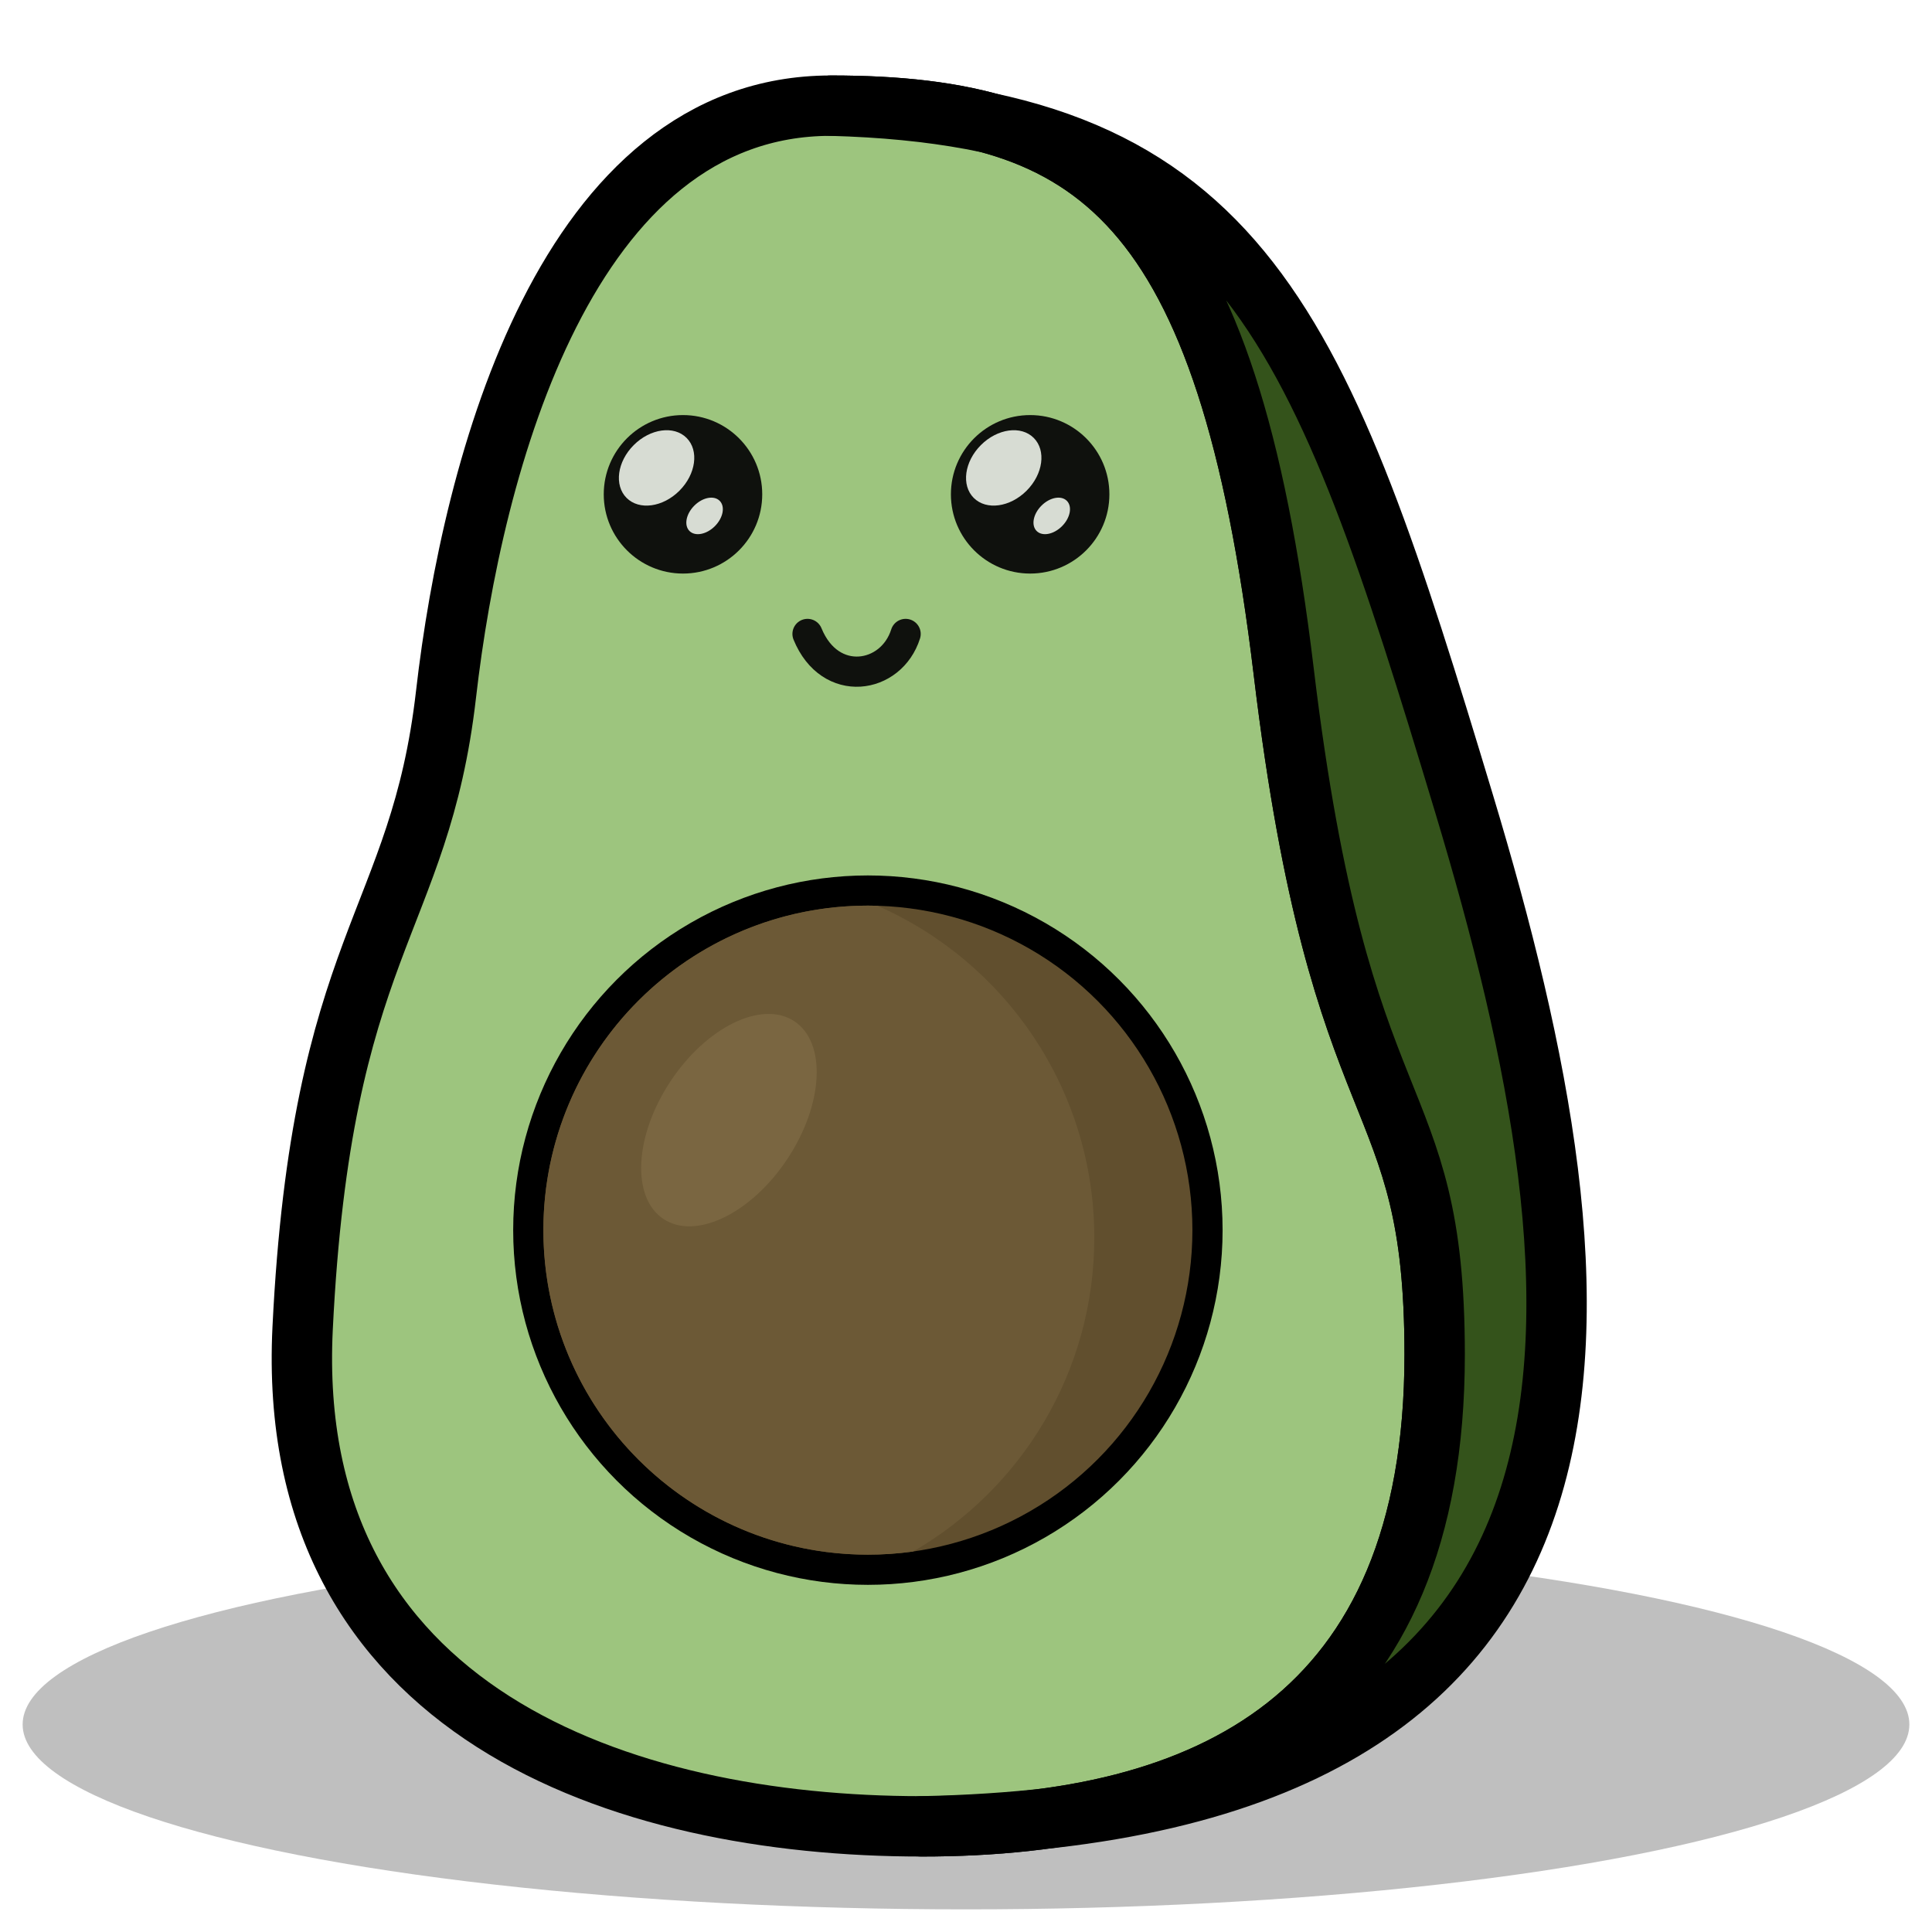 <svg width="256" height="256" viewBox="0 0 256 256" fill="none" xmlns="http://www.w3.org/2000/svg">
<ellipse cx="128" cy="228.5" rx="125" ry="24.5" fill="black" fill-opacity="0.25"/>
<path d="M170.1 89C162.6 26.5 145.1 14 110.1 14C75.1 14 62.6 61.5 59.1 92C55.6 122.5 42.6 125 40.1 176C37.6 227 82.6 242 122.1 242C160.102 242 190.1 227.666 190.1 179.5C190.1 142.5 177.6 151.5 170.1 89Z" fill="#9DC57E" stroke="black" stroke-width="8" stroke-linecap="round" stroke-linejoin="round"/>
<path d="M110.1 14C117.896 14 124.823 14.62 130.966 16.275C168.029 24.178 177.704 52.466 194 106.5C212.761 168.707 220.308 232.141 138.366 240.996C133.166 241.686 127.72 242 122.1 242C127.877 241.883 133.293 241.544 138.366 240.996C168.319 237.02 190.1 220.542 190.1 179.5C190.1 142.5 177.6 151.5 170.1 89C164.27 40.422 152.4 22.049 130.966 16.275C124.816 14.964 117.913 14.213 110.1 14Z" fill="#34531B"/>
<path d="M110.1 14C145.1 14 162.6 26.5 170.1 89C177.6 151.5 190.1 142.5 190.1 179.5C190.1 227.666 160.102 242 122.1 242C221.199 240 213.922 172.558 194 106.5C175 43.5 165 15.5 110.1 14Z" stroke="black" stroke-width="8" stroke-linecap="round" stroke-linejoin="round"/>
<circle cx="115" cy="163" r="45" fill="#614F2E" stroke="black" stroke-width="4"/>
<path fill-rule="evenodd" clip-rule="evenodd" d="M120.986 205.587C135.341 197.289 145 181.773 145 164C145 144.338 133.178 127.437 116.255 120.018C115.838 120.006 115.42 120 115 120C91.252 120 72 139.252 72 163C72 186.748 91.252 206 115 206C117.031 206 119.03 205.859 120.986 205.587Z" fill="#6C5936"/>
<ellipse cx="96.587" cy="148.423" rx="9.296" ry="15.709" transform="rotate(33.5 96.587 148.423)" fill="#7A6641"/>
<circle cx="90.5" cy="65.5" r="10.5" fill="#0F110D"/>
<circle cx="136.5" cy="65.5" r="10.5" fill="#0F110D"/>
<path d="M90.025 65.025C87.83 67.22 84.696 67.646 83.025 65.975C81.354 64.304 81.78 61.17 83.975 58.975C86.17 56.78 89.304 56.354 90.975 58.025C92.645 59.696 92.22 62.83 90.025 65.025Z" fill="#D7DCD3"/>
<path d="M136.025 65.025C133.83 67.22 130.696 67.646 129.025 65.975C127.354 64.304 127.78 61.17 129.975 58.975C132.17 56.78 135.304 56.354 136.975 58.025C138.646 59.696 138.22 62.83 136.025 65.025Z" fill="#D7DCD3"/>
<path d="M94.722 69.722C93.618 70.827 92.113 71.113 91.361 70.361C90.609 69.609 90.895 68.105 92 67C93.105 65.895 94.609 65.609 95.361 66.361C96.113 67.113 95.827 68.617 94.722 69.722Z" fill="#D7DCD3"/>
<path d="M140.722 69.722C139.617 70.827 138.113 71.113 137.361 70.361C136.609 69.609 136.895 68.105 138 67C139.105 65.895 140.609 65.609 141.361 66.361C142.113 67.113 141.827 68.617 140.722 69.722Z" fill="#D7DCD3"/>
<path d="M107 84C109.979 91.295 118.104 90.007 120 84" stroke="#0F110D" stroke-width="4" stroke-linecap="round" stroke-linejoin="round"/>
</svg>
